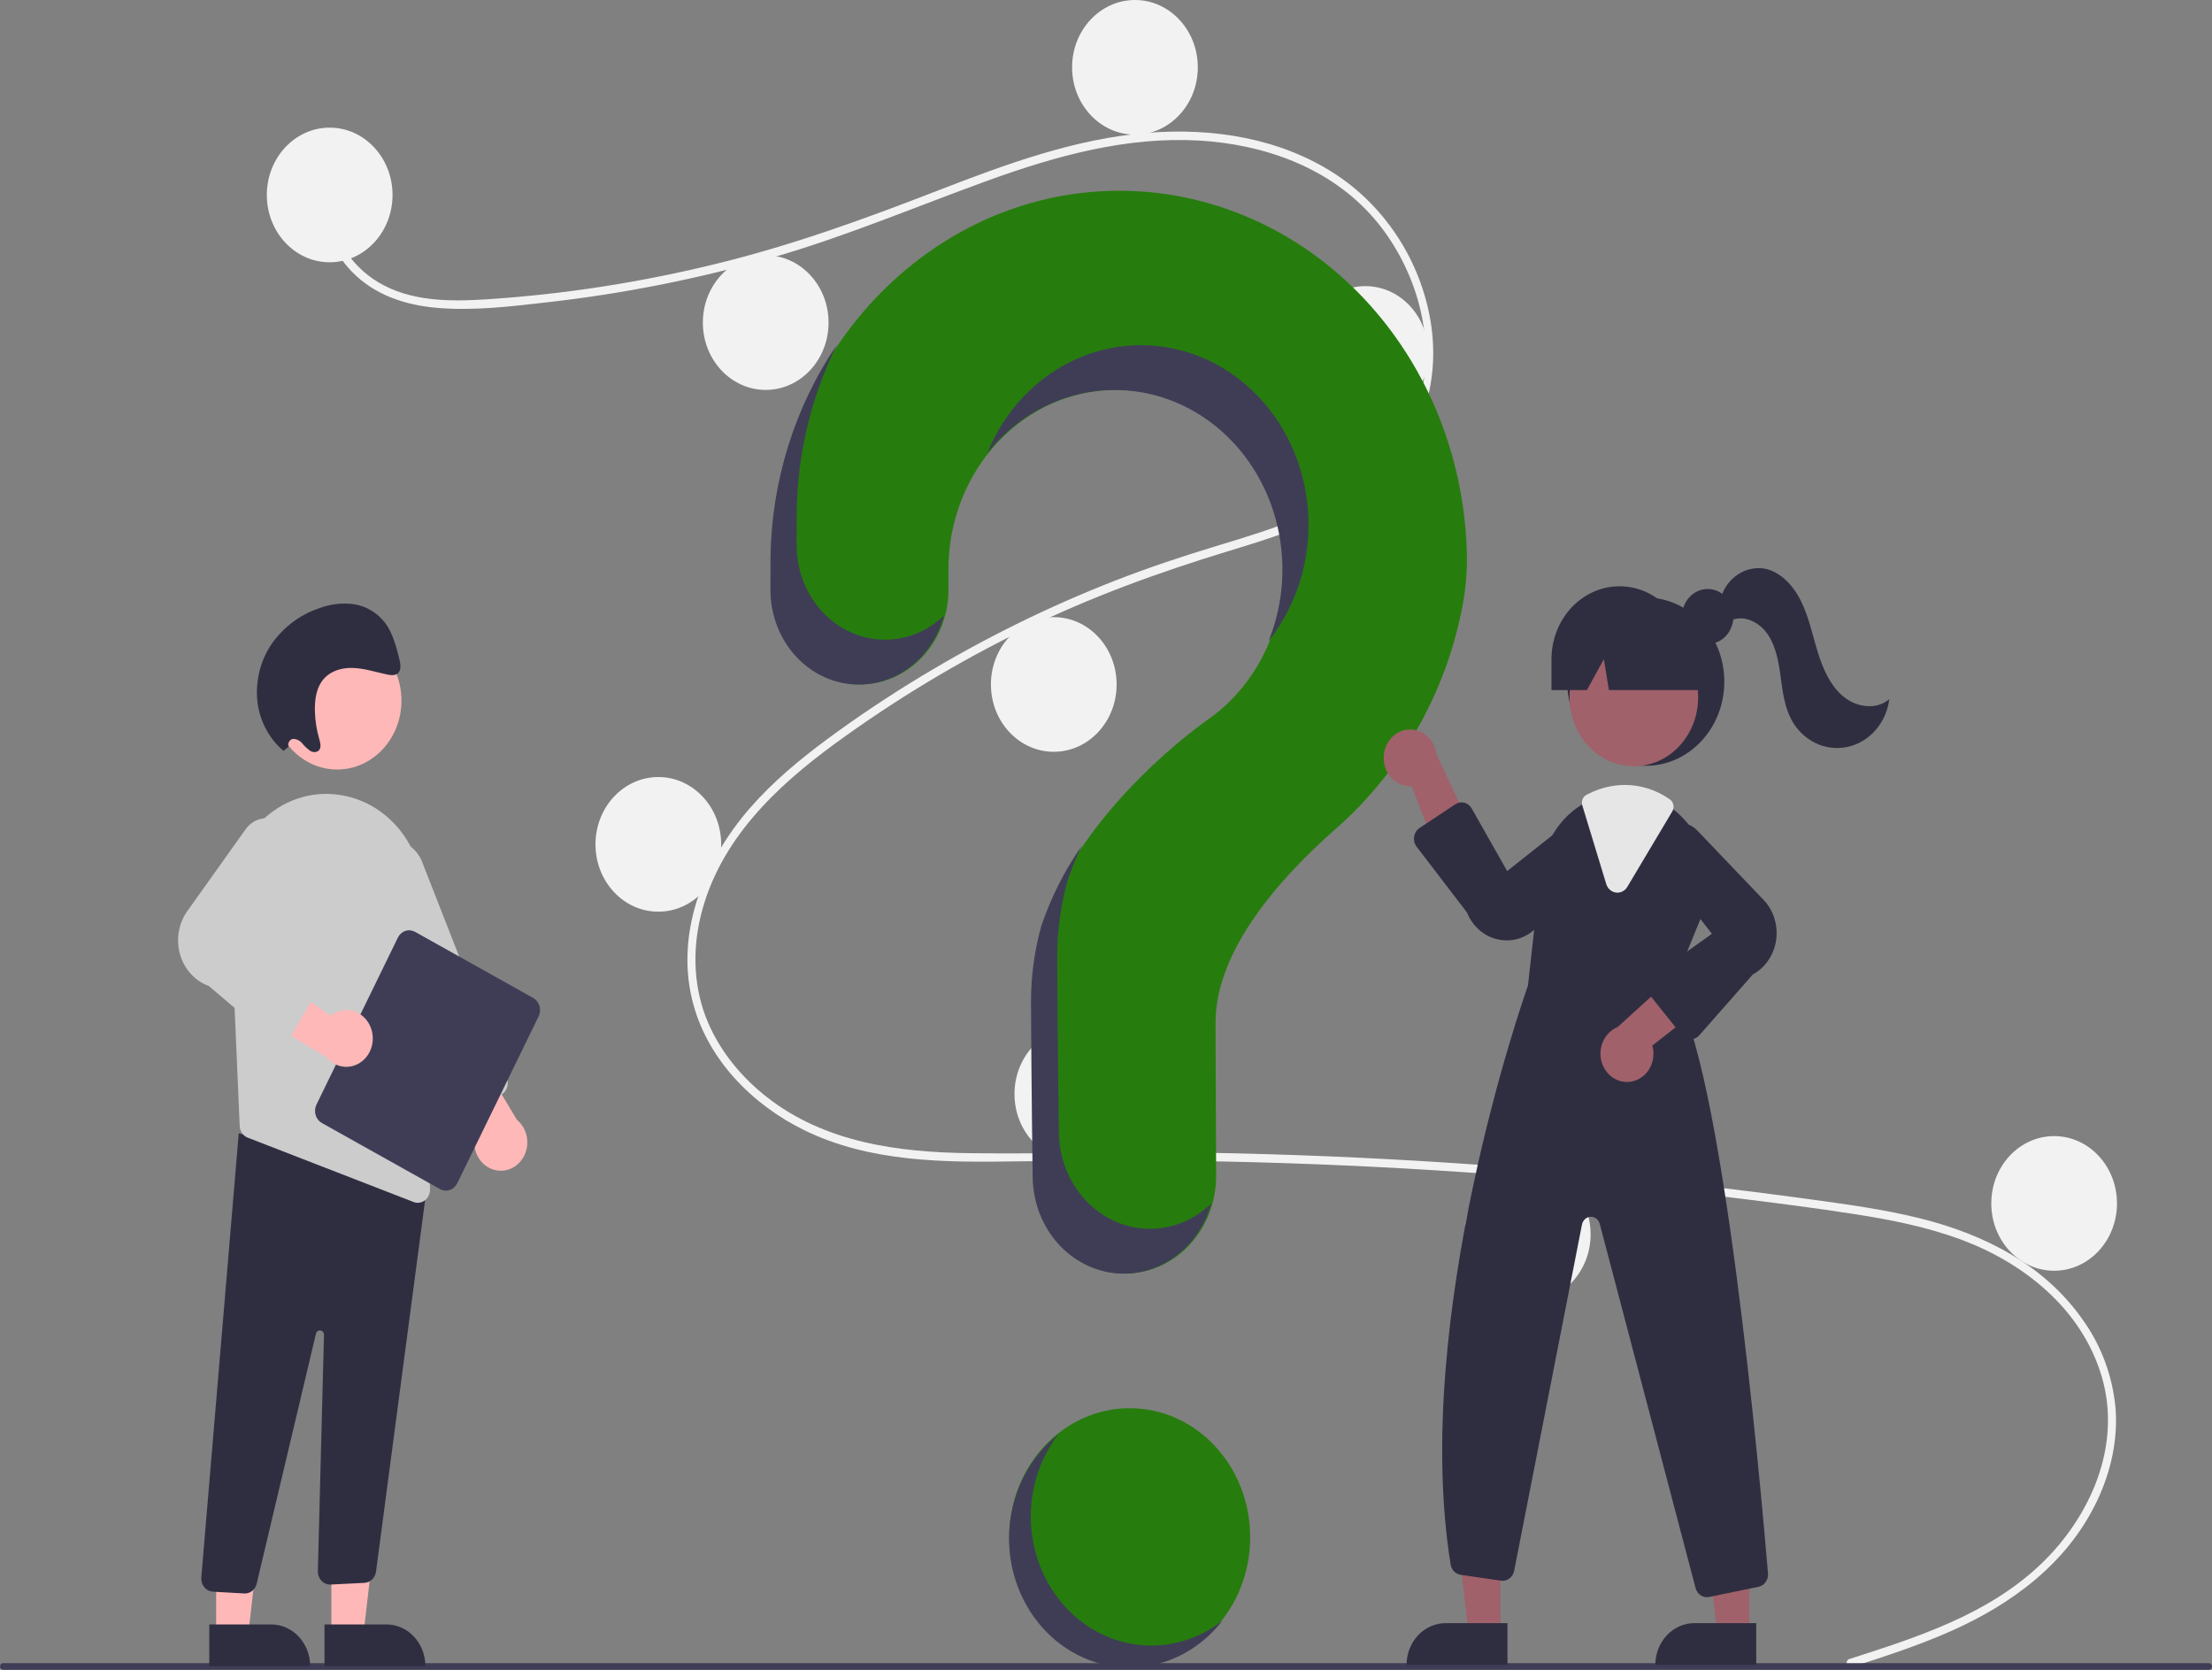 <svg width="583" height="440" viewBox="0 0 583 440" fill="none" xmlns="http://www.w3.org/2000/svg">
<rect x="0" y="0" width="583" height="440" fill="#808080" stroke="none"/>
<g clip-path="url(#clip0_64_28)">
<path d="M297.75 439.067C315.285 439.067 329.499 423.844 329.499 405.066C329.499 386.287 315.285 371.064 297.75 371.064C280.215 371.064 266 386.287 266 405.066C266 423.844 280.215 439.067 297.75 439.067Z" fill="#267D0D"/>
<path d="M487.423 437.157C505.185 431.444 524.069 425.487 538.155 411.906C550.743 399.77 559.241 381.239 554.026 363.039C548.822 344.876 533.234 332.765 517.141 326.741C508.013 323.325 498.463 321.43 488.917 319.941C478.54 318.322 468.117 316.996 457.699 315.72C415.515 310.553 373.172 307.396 330.671 306.25C309.699 305.685 288.731 305.698 267.757 306.025C249.025 306.316 229.297 306.308 211.92 297.782C198.407 291.152 186.142 279.09 182.377 263.238C178.03 244.94 186.047 226.307 197.547 213.055C203.609 206.069 210.694 200.19 218.002 194.784C225.931 188.919 234.136 183.47 242.519 178.383C259.03 168.37 276.291 159.847 294.123 152.905C302.921 149.48 311.848 146.524 320.853 143.798C328.457 141.495 336.085 139.19 343.434 136.053C357.641 129.989 371.154 119.717 374.766 102.878C378.189 86.918 372.417 69.593 362.297 57.736C350.589 44.02 332.936 38.007 316.012 37.034C297.012 35.941 278.449 41.034 260.591 47.497C241.543 54.391 222.906 62.317 203.457 67.901C184.169 73.432 164.509 77.346 144.654 79.607C134.934 80.715 124.921 81.966 115.143 81.118C106.949 80.407 98.796 77.826 92.757 71.598C87.579 66.257 84.494 58.918 85.555 51.173C85.747 49.766 87.743 50.364 87.551 51.762C86.26 61.19 92.245 69.878 99.619 74.329C108.142 79.472 118.513 79.479 128.002 78.891C148.576 77.56 169.011 74.396 189.095 69.433C208.83 64.605 227.859 57.705 246.868 50.333C264.921 43.332 283.377 36.499 302.664 34.983C319.399 33.667 337.003 36.278 351.582 45.644C364.395 53.875 373.817 67.602 376.819 83.355C379.753 98.748 375.69 114.241 364.809 124.983C353.544 136.105 338.098 140.86 323.703 145.239C305.446 150.793 287.58 157.286 270.286 165.716C252.757 174.237 235.946 184.359 220.039 195.969C204.685 207.206 189.532 221.345 184.675 241.392C182.413 250.73 182.831 260.634 186.616 269.454C189.981 277.297 195.524 283.894 201.981 288.982C217.387 301.122 236.804 303.615 255.413 303.863C276.313 304.142 297.214 303.386 318.122 303.754C360.73 304.503 403.251 307.28 445.685 312.086C456.317 313.291 466.937 314.624 477.543 316.083C487.083 317.396 496.654 318.7 506.033 321.031C522.71 325.177 538.938 333.148 549.304 348.291C553.904 354.854 556.754 362.633 557.55 370.795C558.275 379.313 556.328 387.847 552.732 395.425C544.772 412.197 529.863 422.865 514.03 429.874C505.549 433.628 496.753 436.472 487.973 439.295C486.694 439.707 486.148 437.567 487.423 437.157Z" fill="#F2F2F2"/>
<path d="M86.892 69.112C96.041 69.112 103.457 61.17 103.457 51.372C103.457 41.575 96.041 33.632 86.892 33.632C77.743 33.632 70.327 41.575 70.327 51.372C70.327 61.17 77.743 69.112 86.892 69.112Z" fill="#F2F2F2"/>
<path d="M201.811 102.745C210.96 102.745 218.376 94.802 218.376 85.005C218.376 75.207 210.96 67.265 201.811 67.265C192.662 67.265 185.246 75.207 185.246 85.005C185.246 94.802 192.662 102.745 201.811 102.745Z" fill="#F2F2F2"/>
<path d="M299.13 35.48C308.279 35.48 315.695 27.538 315.695 17.74C315.695 7.943 308.279 0 299.13 0C289.982 0 282.565 7.943 282.565 17.74C282.565 27.538 289.982 35.48 299.13 35.48Z" fill="#F2F2F2"/>
<path d="M359.869 110.876C369.017 110.876 376.434 102.933 376.434 93.136C376.434 83.338 369.017 75.395 359.869 75.395C350.72 75.395 343.304 83.338 343.304 93.136C343.304 102.933 350.72 110.876 359.869 110.876Z" fill="#F2F2F2"/>
<path d="M277.734 198.098C286.882 198.098 294.299 190.155 294.299 180.358C294.299 170.56 286.882 162.618 277.734 162.618C268.585 162.618 261.169 170.56 261.169 180.358C261.169 190.155 268.585 198.098 277.734 198.098Z" fill="#F2F2F2"/>
<path d="M173.513 240.23C182.661 240.23 190.078 232.288 190.078 222.49C190.078 212.693 182.661 204.75 173.513 204.75C164.364 204.75 156.948 212.693 156.948 222.49C156.948 232.288 164.364 240.23 173.513 240.23Z" fill="#F2F2F2"/>
<path d="M283.946 306.017C293.094 306.017 300.511 298.074 300.511 288.277C300.511 278.479 293.094 270.537 283.946 270.537C274.797 270.537 267.381 278.479 267.381 288.277C267.381 298.074 274.797 306.017 283.946 306.017Z" fill="#F2F2F2"/>
<path d="M402.661 342.975C411.81 342.975 419.226 335.033 419.226 325.235C419.226 315.438 411.81 307.495 402.661 307.495C393.513 307.495 386.096 315.438 386.096 325.235C386.096 335.033 393.513 342.975 402.661 342.975Z" fill="#F2F2F2"/>
<path d="M541.393 334.844C550.541 334.844 557.958 326.902 557.958 317.104C557.958 307.307 550.541 299.364 541.393 299.364C532.244 299.364 524.828 307.307 524.828 317.104C524.828 326.902 532.244 334.844 541.393 334.844Z" fill="#F2F2F2"/>
<path d="M294.349 50.266C244.729 50.642 204.1 93.826 203.395 146.962C203.389 147.452 203.386 150.902 203.386 155.414C203.387 162.029 205.84 168.373 210.208 173.051C214.576 177.729 220.499 180.357 226.676 180.358C229.739 180.357 232.77 179.71 235.599 178.454C238.427 177.198 240.997 175.357 243.161 173.037C245.325 170.717 247.041 167.963 248.211 164.933C249.381 161.902 249.981 158.655 249.979 155.375C249.976 152.306 249.975 150.182 249.975 150.052C249.973 141.84 251.968 133.768 255.762 126.632C259.557 119.496 265.021 113.541 271.616 109.352C278.212 105.163 285.712 102.885 293.379 102.742C301.046 102.599 308.616 104.596 315.344 108.536C322.071 112.476 327.726 118.225 331.75 125.215C335.774 132.205 338.03 140.197 338.295 148.404C338.561 156.612 336.827 164.752 333.264 172.023C329.7 179.295 324.431 185.448 317.974 189.878L317.982 189.888C317.982 189.888 284.833 212.743 274.726 244.096L274.735 244.098C272.958 250.521 272.057 257.185 272.061 263.884C272.061 266.638 272.213 290.732 272.505 310.287C272.607 317.035 275.182 323.469 279.674 328.201C284.167 332.934 290.216 335.585 296.517 335.584C299.684 335.583 302.819 334.913 305.742 333.61C308.665 332.308 311.319 330.399 313.551 327.994C315.783 325.589 317.549 322.735 318.747 319.596C319.945 316.457 320.552 313.096 320.532 309.705C320.431 291.795 320.376 270.941 320.376 269.428C320.376 250.176 337.717 230.995 351.962 218.486C368.366 204.082 380.17 184.453 384.911 162.31C385.96 157.751 386.538 153.083 386.636 148.389C386.636 135.443 384.244 122.625 379.598 110.674C374.952 98.723 368.143 87.874 359.565 78.754C350.987 69.633 340.808 62.42 329.615 57.531C318.422 52.642 306.437 50.173 294.349 50.266Z" fill="#267D0D"/>
<path d="M582.178 440H0.822C0.604 439.999 0.396 439.906 0.242 439.741C0.089 439.576 0.002 439.353 0.002 439.12C0.002 438.887 0.089 438.663 0.242 438.498C0.396 438.333 0.604 438.24 0.822 438.24H582.178C582.396 438.24 582.605 438.332 582.759 438.498C582.913 438.663 583 438.886 583 439.12C583 439.353 582.913 439.577 582.759 439.742C582.605 439.907 582.396 440 582.178 440Z" fill="#3F3D56"/>
<path d="M433.759 201.791C445.195 201.791 454.465 191.863 454.465 179.616C454.465 167.369 445.195 157.44 433.759 157.44C422.323 157.44 413.053 167.369 413.053 179.616C413.053 191.863 422.323 201.791 433.759 201.791Z" fill="#2F2E41"/>
<path d="M395.497 430.293H387.035L383.009 395.339H395.499L395.497 430.293Z" fill="#A0616A"/>
<path d="M380.991 427.703H397.31V438.707H370.716C370.716 437.262 370.982 435.831 371.498 434.496C372.014 433.161 372.771 431.948 373.725 430.926C374.679 429.904 375.812 429.094 377.059 428.541C378.305 427.988 379.641 427.703 380.991 427.703Z" fill="#2F2E41"/>
<path d="M461.066 430.293H452.605L448.579 395.339H461.068L461.066 430.293Z" fill="#A0616A"/>
<path d="M446.56 427.703H462.879V438.707H436.285C436.285 437.262 436.551 435.831 437.067 434.496C437.584 433.161 438.34 431.948 439.295 430.926C440.249 429.904 441.381 429.094 442.628 428.541C443.875 427.988 445.211 427.703 446.56 427.703Z" fill="#2F2E41"/>
<path d="M430.612 201.92C439.975 201.92 447.565 193.792 447.565 183.765C447.565 173.739 439.975 165.611 430.612 165.611C421.25 165.611 413.66 173.739 413.66 183.765C413.66 193.792 421.25 201.92 430.612 201.92Z" fill="#A0616A"/>
<path d="M440.717 260.488L448.302 241.824C450.144 237.446 450.672 232.563 449.813 227.85C448.954 223.136 446.75 218.825 443.505 215.51C442.839 214.804 442.131 214.145 441.386 213.536C437.643 210.4 433.031 208.691 428.279 208.68C425.084 208.693 421.929 209.444 419.03 210.882C418.782 211.001 418.54 211.126 418.292 211.252C417.815 211.496 417.346 211.762 416.891 212.036C413.919 213.863 411.39 216.412 409.508 219.478C407.626 222.544 406.443 226.041 406.054 229.687L402.707 259.727C401.865 262.085 371.827 347.237 382.332 412.247C382.444 412.942 382.76 413.579 383.234 414.067C383.709 414.556 384.316 414.868 384.969 414.96L395.619 416.512C396.396 416.626 397.185 416.42 397.827 415.936C398.468 415.452 398.915 414.726 399.076 413.903L416.946 322.682C417.057 322.115 417.343 321.605 417.757 321.232C418.171 320.86 418.69 320.647 419.23 320.627C419.771 320.608 420.302 320.783 420.739 321.124C421.175 321.466 421.492 321.955 421.639 322.512L446.887 418.442C447.067 419.139 447.455 419.753 447.993 420.191C448.53 420.629 449.187 420.866 449.862 420.866C450.063 420.865 450.264 420.845 450.462 420.807L463.472 418.124C464.229 417.972 464.905 417.524 465.369 416.866C465.832 416.208 466.05 415.389 465.978 414.568C464.066 391.735 453.906 277.363 440.717 260.488Z" fill="#2F2E41"/>
<path d="M364.732 198.874C364.614 199.953 364.719 201.047 365.039 202.078C365.359 203.109 365.886 204.053 366.583 204.843C367.28 205.632 368.13 206.248 369.074 206.648C370.017 207.047 371.031 207.221 372.044 207.155L381.52 231.542L388.688 220.163L378.59 198.749C378.375 196.934 377.545 195.267 376.259 194.064C374.972 192.86 373.318 192.204 371.609 192.219C369.901 192.235 368.258 192.92 366.99 194.147C365.722 195.373 364.919 197.055 364.732 198.874Z" fill="#A0616A"/>
<path d="M429.672 285.044C430.68 284.915 431.649 284.551 432.511 283.977C433.373 283.404 434.107 282.635 434.661 281.725C435.216 280.815 435.577 279.786 435.72 278.71C435.863 277.635 435.784 276.538 435.489 275.499L455.425 259.948L443.422 255.134L426.33 270.64C424.732 271.287 423.412 272.539 422.619 274.16C421.826 275.78 421.615 277.656 422.027 279.431C422.439 281.207 423.445 282.759 424.854 283.793C426.263 284.828 427.978 285.273 429.672 285.044Z" fill="#A0616A"/>
<path d="M397.172 247.8C396.407 247.8 395.645 247.719 394.895 247.56C393.082 247.19 391.381 246.349 389.943 245.109C388.505 243.87 387.374 242.27 386.649 240.452L373.373 223.116C373.093 222.75 372.888 222.323 372.774 221.865C372.66 221.407 372.638 220.928 372.711 220.461C372.784 219.993 372.949 219.548 373.195 219.154C373.442 218.76 373.764 218.427 374.14 218.178L383.585 211.917C383.934 211.685 384.322 211.53 384.727 211.461C385.132 211.391 385.546 211.408 385.944 211.51C386.343 211.613 386.719 211.799 387.051 212.057C387.382 212.316 387.662 212.643 387.875 213.018L397.232 229.527L415.151 215.345C416.577 214.544 418.225 214.319 419.794 214.712C421.363 215.105 422.747 216.089 423.694 217.484C424.641 218.88 425.088 220.594 424.952 222.313C424.817 224.032 424.109 225.641 422.957 226.847L405.072 244.319C402.97 246.55 400.131 247.801 397.172 247.8Z" fill="#2F2E41"/>
<path d="M445.59 273.873C445.566 273.873 445.541 273.873 445.517 273.872C445.082 273.861 444.653 273.752 444.259 273.552C443.866 273.352 443.516 273.065 443.232 272.711L434.835 262.22C434.549 261.863 434.337 261.445 434.213 260.993C434.089 260.541 434.056 260.067 434.116 259.601C434.176 259.135 434.328 258.687 434.561 258.289C434.795 257.89 435.104 257.549 435.47 257.288L451.194 246.061L436.949 227.721C436.121 226.241 435.817 224.492 436.093 222.792C436.369 221.093 437.207 219.556 438.454 218.464C439.7 217.371 441.273 216.795 442.883 216.842C444.493 216.888 446.034 217.553 447.224 218.716L464.537 236.835C465.9 238.168 466.94 239.835 467.568 241.694C468.197 243.552 468.395 245.546 468.145 247.504C467.896 249.462 467.207 251.327 466.136 252.937C465.066 254.547 463.647 255.855 462.001 256.748L447.85 272.828C447.56 273.158 447.209 273.421 446.821 273.6C446.432 273.78 446.013 273.873 445.59 273.873Z" fill="#2F2E41"/>
<path d="M426.302 235.215C426.167 235.215 426.033 235.206 425.899 235.187C425.314 235.111 424.762 234.857 424.308 234.455C423.854 234.053 423.518 233.52 423.338 232.919L417.028 212.201C416.87 211.677 416.894 211.109 417.096 210.603C417.299 210.097 417.665 209.687 418.128 209.447L418.333 209.344C418.519 209.249 418.702 209.156 418.89 209.066C421.833 207.605 425.035 206.843 428.279 206.832C432.49 206.84 436.606 208.165 440.124 210.643C440.595 210.98 440.925 211.501 441.041 212.094C441.158 212.688 441.052 213.307 440.746 213.818L428.909 233.678C428.631 234.149 428.247 234.538 427.791 234.806C427.335 235.075 426.823 235.216 426.302 235.215Z" fill="#E6E6E6"/>
<path d="M450.084 169.716C453.826 169.716 456.86 166.467 456.86 162.46C456.86 158.452 453.826 155.203 450.084 155.203C446.342 155.203 443.309 158.452 443.309 162.46C443.309 166.467 446.342 169.716 450.084 169.716Z" fill="#2F2E41"/>
<path d="M426.857 154.484C422.098 154.484 417.533 156.508 414.168 160.113C410.802 163.717 408.912 168.605 408.912 173.702V181.833H418.25L422.716 173.702L424.056 181.833H452.395L444.802 173.702C444.802 168.605 442.912 163.717 439.546 160.113C436.181 156.508 431.616 154.484 426.857 154.484Z" fill="#2F2E41"/>
<path d="M453.566 157.489C454.316 154.98 455.867 152.834 457.947 151.429C460.028 150.023 462.504 149.448 464.942 149.805C469.259 150.578 472.673 154.295 474.708 158.447C476.742 162.598 477.681 167.245 479.049 171.698C480.416 176.152 482.355 180.63 485.808 183.513C489.26 186.396 494.558 187.179 497.948 184.213C497.561 187.304 496.276 190.186 494.275 192.452C492.275 194.718 489.659 196.253 486.799 196.84C483.939 197.427 480.979 197.036 478.338 195.722C475.697 194.409 473.508 192.239 472.081 189.521C470.292 186.112 469.83 182.117 469.3 178.248C468.769 174.379 468.08 170.376 465.944 167.204C463.808 164.033 459.81 161.961 456.417 163.406L453.566 157.489Z" fill="#2F2E41"/>
<path d="M233.253 168.559C227.076 168.559 221.152 165.93 216.784 161.252C212.416 156.575 209.963 150.23 209.962 143.615C209.962 139.104 209.965 135.654 209.971 135.163C210.167 119.71 213.802 104.529 220.572 90.881C209.448 107.189 203.332 126.796 203.069 146.99C203.063 147.481 203.06 150.93 203.06 155.442C203.06 162.057 205.514 168.401 209.882 173.079C214.25 177.757 220.173 180.385 226.35 180.386C231.426 180.384 236.363 178.608 240.41 175.327C244.457 172.046 247.394 167.441 248.774 162.209C244.509 166.305 238.981 168.567 233.253 168.559Z" fill="#3F3D56"/>
<path d="M295.928 102.825C303.069 103.191 310.02 105.407 316.186 109.283C322.351 113.159 327.546 118.58 331.324 125.08C335.102 131.579 337.35 138.964 337.876 146.6C338.403 154.235 337.19 161.894 334.344 168.917C338.461 163.739 341.487 157.671 343.216 151.127C344.945 144.583 345.335 137.716 344.362 130.996C343.388 124.275 341.072 117.858 337.573 112.183C334.074 106.508 329.473 101.707 324.084 98.109C318.696 94.51 312.646 92.198 306.347 91.331C300.049 90.463 293.65 91.06 287.586 93.082C281.522 95.103 275.937 98.5 271.211 103.043C266.484 107.585 262.728 113.165 260.198 119.403C264.571 113.895 270.067 109.535 276.261 106.661C282.456 103.786 289.185 102.474 295.928 102.825Z" fill="#3F3D56"/>
<path d="M303.093 323.785C296.792 323.787 290.743 321.135 286.25 316.403C281.758 311.67 279.183 305.236 279.081 298.489C278.789 278.933 278.637 254.839 278.637 252.086C278.633 245.387 279.534 238.722 281.311 232.3L281.303 232.297C282.352 229.073 283.619 225.936 285.095 222.909C280.566 229.373 276.961 236.523 274.4 244.124L274.409 244.126C272.632 250.549 271.731 257.213 271.735 263.912C271.735 266.666 271.887 290.76 272.179 310.316C272.281 317.063 274.856 323.497 279.348 328.23C283.841 332.962 289.89 335.613 296.191 335.612C301.387 335.611 306.442 333.806 310.599 330.468C314.755 327.129 317.789 322.438 319.245 317.097C314.83 321.408 309.068 323.794 303.093 323.785Z" fill="#3F3D56"/>
<path d="M87.34 430.63L95.801 430.629L99.827 395.675L87.337 395.676L87.34 430.63Z" fill="#FFB8B8"/>
<path d="M112.12 439.043L85.526 439.045L85.525 428.041L101.845 428.04C104.57 428.04 107.183 429.199 109.11 431.263C111.037 433.326 112.12 436.125 112.12 439.043Z" fill="#2F2E41"/>
<path d="M56.97 430.63L65.432 430.629L69.457 395.675L56.968 395.676L56.97 430.63Z" fill="#FFB8B8"/>
<path d="M81.751 439.043L55.157 439.045L55.156 428.041L71.475 428.04C74.201 428.04 76.814 429.199 78.741 431.263C80.668 433.326 81.751 436.125 81.751 439.043Z" fill="#2F2E41"/>
<path d="M64.365 419.88L56.099 419.414C55.673 419.39 55.256 419.276 54.871 419.078C54.486 418.88 54.142 418.602 53.859 418.26C53.575 417.919 53.357 417.52 53.218 417.088C53.08 416.656 53.022 416.199 53.05 415.743L62.928 298.609L108.42 311.756L112.803 310.475L99.097 414.17C98.98 414.95 98.619 415.664 98.072 416.194C97.525 416.724 96.826 417.038 96.089 417.085L87.179 417.53C86.734 417.556 86.288 417.484 85.87 417.316C85.452 417.149 85.071 416.89 84.751 416.557C84.431 416.224 84.18 415.823 84.012 415.381C83.844 414.938 83.763 414.463 83.776 413.985L85.39 351.75C85.397 351.462 85.304 351.181 85.128 350.964C84.952 350.746 84.707 350.607 84.44 350.573C84.173 350.54 83.904 350.615 83.686 350.783C83.468 350.952 83.317 351.202 83.262 351.483L67.693 417.131C67.546 417.91 67.151 418.61 66.576 419.112C66.001 419.615 65.281 419.888 64.539 419.885C64.481 419.885 64.423 419.883 64.365 419.88Z" fill="#2F2E41"/>
<path d="M88.858 202.769C98.221 202.769 105.811 194.641 105.811 184.615C105.811 174.588 98.221 166.46 88.858 166.46C79.496 166.46 71.906 174.588 71.906 184.615C71.906 194.641 79.496 202.769 88.858 202.769Z" fill="#FFB8B8"/>
<path d="M60.634 237.952L62.498 281.022L63.172 296.691C63.199 297.373 63.415 298.031 63.793 298.581C64.171 299.131 64.694 299.547 65.294 299.777L109.009 316.736C109.362 316.877 109.736 316.947 110.113 316.944C110.543 316.946 110.97 316.855 111.367 316.677C111.764 316.499 112.124 316.237 112.424 315.906C112.725 315.576 112.96 315.184 113.116 314.754C113.272 314.325 113.345 313.865 113.332 313.404L111.539 235.964C111.422 229.61 109.238 223.5 105.364 218.685C101.491 213.871 96.17 210.656 90.32 209.592C89.897 209.523 89.467 209.454 89.037 209.393C85.409 208.91 81.727 209.285 78.249 210.491C74.771 211.697 71.582 213.704 68.907 216.371C66.136 219.1 63.959 222.447 62.53 226.177C61.1 229.906 60.453 233.926 60.634 237.952Z" fill="#CCCCCC"/>
<path d="M129.892 308.143C128.858 307.799 127.913 307.201 127.133 306.397C126.353 305.593 125.76 304.605 125.4 303.512C125.04 302.418 124.923 301.25 125.06 300.1C125.196 298.95 125.582 297.85 126.186 296.888L111.362 275.777L124.154 274.929L136.27 295.106C137.568 296.18 138.47 297.709 138.82 299.424C139.17 301.14 138.944 302.932 138.183 304.488C137.422 306.043 136.174 307.262 134.658 307.93C133.142 308.598 131.454 308.674 129.892 308.143Z" fill="#FFB8B8"/>
<path d="M119.469 293.067C119.076 292.896 118.719 292.644 118.418 292.324C118.117 292.005 117.878 291.625 117.715 291.206L95.381 234.22C94.943 233.104 94.714 231.907 94.708 230.696C94.702 229.486 94.919 228.286 95.346 227.165C95.773 226.045 96.403 225.025 97.198 224.165C97.993 223.305 98.939 222.621 99.981 222.153C101.023 221.685 102.141 221.441 103.272 221.435C104.402 221.43 105.522 221.663 106.568 222.121C107.614 222.58 108.566 223.254 109.368 224.107C110.171 224.959 110.808 225.972 111.245 227.089L133.579 284.076C133.909 284.92 133.912 285.871 133.589 286.719C133.265 287.567 132.641 288.242 131.853 288.598L121.938 293.054C121.547 293.231 121.128 293.324 120.704 293.326C120.281 293.328 119.861 293.24 119.469 293.067Z" fill="#CCCCCC"/>
<path d="M83.408 291.057L104.859 247.07C105.273 246.224 105.983 245.588 106.834 245.302C107.684 245.016 108.606 245.104 109.397 245.545L140.533 262.96C141.323 263.403 141.917 264.163 142.184 265.074C142.451 265.985 142.37 266.973 141.958 267.82L120.507 311.807C120.093 312.653 119.383 313.288 118.532 313.574C117.681 313.86 116.759 313.773 115.969 313.332L84.832 295.917C84.042 295.474 83.449 294.714 83.182 293.803C82.915 292.891 82.996 291.904 83.408 291.057Z" fill="#3F3D56"/>
<path d="M97.794 270.961C97.413 269.876 96.8 268.901 96.004 268.115C95.209 267.328 94.253 266.752 93.212 266.432C92.172 266.111 91.076 266.056 90.012 266.27C88.948 266.484 87.945 266.961 87.084 267.664L66.531 253.062L66.496 266.788L86.019 278.55C87.097 279.873 88.575 280.748 90.195 281.02C91.815 281.293 93.472 280.946 94.877 280.041C96.282 279.135 97.344 277.729 97.877 276.069C98.411 274.408 98.381 272.6 97.794 270.961Z" fill="#FFB8B8"/>
<path d="M71.808 274.047L55.011 259.798C53.193 259.144 51.551 258.028 50.226 256.546C48.9 255.063 47.93 253.258 47.399 251.286C46.868 249.313 46.791 247.232 47.177 245.221C47.562 243.21 48.397 241.329 49.611 239.74L64.862 218.334C65.922 216.947 67.413 216.015 69.061 215.708C70.71 215.401 72.407 215.74 73.842 216.662C75.277 217.585 76.354 219.029 76.876 220.732C77.398 222.435 77.33 224.282 76.685 225.936L64.618 247.076L82.352 256.085C82.764 256.294 83.13 256.595 83.426 256.967C83.722 257.339 83.941 257.775 84.068 258.244C84.195 258.713 84.228 259.206 84.163 259.69C84.1 260.174 83.94 260.638 83.697 261.051L76.538 273.184C76.296 273.594 75.976 273.944 75.6 274.213C75.223 274.482 74.798 274.663 74.352 274.745C74.335 274.748 74.317 274.751 74.299 274.754C73.861 274.825 73.413 274.799 72.985 274.677C72.556 274.556 72.156 274.341 71.808 274.047Z" fill="#CCCCCC"/>
<path d="M76.049 196.771C75.977 196.543 75.953 196.301 75.982 196.062C76.01 195.823 76.089 195.594 76.213 195.393C76.337 195.192 76.501 195.024 76.695 194.901C76.889 194.779 77.106 194.706 77.331 194.687C77.79 194.714 78.239 194.84 78.651 195.058C79.064 195.276 79.43 195.581 79.73 195.955C80.343 196.713 81.057 197.369 81.85 197.904C82.669 198.347 83.782 198.284 84.249 197.44C84.688 196.647 84.387 195.586 84.122 194.666C83.445 192.323 83.067 189.894 82.997 187.444C82.92 184.709 83.28 181.854 84.694 179.721C86.519 176.968 89.782 175.922 92.87 175.998C95.958 176.074 98.996 177.095 102.055 177.74C103.111 177.963 104.352 178.077 105.058 177.2C105.809 176.268 105.533 174.76 105.214 173.502C104.385 170.237 103.506 166.861 101.58 164.224C99.498 161.483 96.523 159.69 93.255 159.204C90.118 158.788 86.934 159.176 83.964 160.334C79.124 161.968 74.866 165.144 71.759 169.44C68.555 174.008 67.171 179.748 67.909 185.406C68.629 190.334 71.068 194.786 74.732 197.864L76.049 196.771Z" fill="#2F2E41"/>
<path d="M290.755 430.774C286.245 428.67 282.253 425.473 279.094 421.434C275.935 417.395 273.696 412.625 272.554 407.501C271.411 402.376 271.396 397.038 272.51 391.906C273.624 386.775 275.837 381.991 278.973 377.932C275.337 380.775 272.307 384.414 270.084 388.607C267.862 392.8 266.498 397.451 266.082 402.252C265.666 407.053 266.209 411.894 267.674 416.453C269.138 421.012 271.492 425.186 274.578 428.696C277.664 432.207 281.412 434.974 285.573 436.815C289.734 438.656 294.213 439.528 298.713 439.373C303.213 439.219 307.63 438.041 311.672 435.918C315.715 433.795 319.289 430.775 322.158 427.06C317.683 430.563 312.429 432.749 306.919 433.401C301.409 434.052 295.836 433.147 290.755 430.774Z" fill="#3F3D56"/>
</g>
<defs>
<clipPath id="clip0_64_28">
<rect width="583" height="440" fill="white"/>
</clipPath>
</defs>
</svg>
